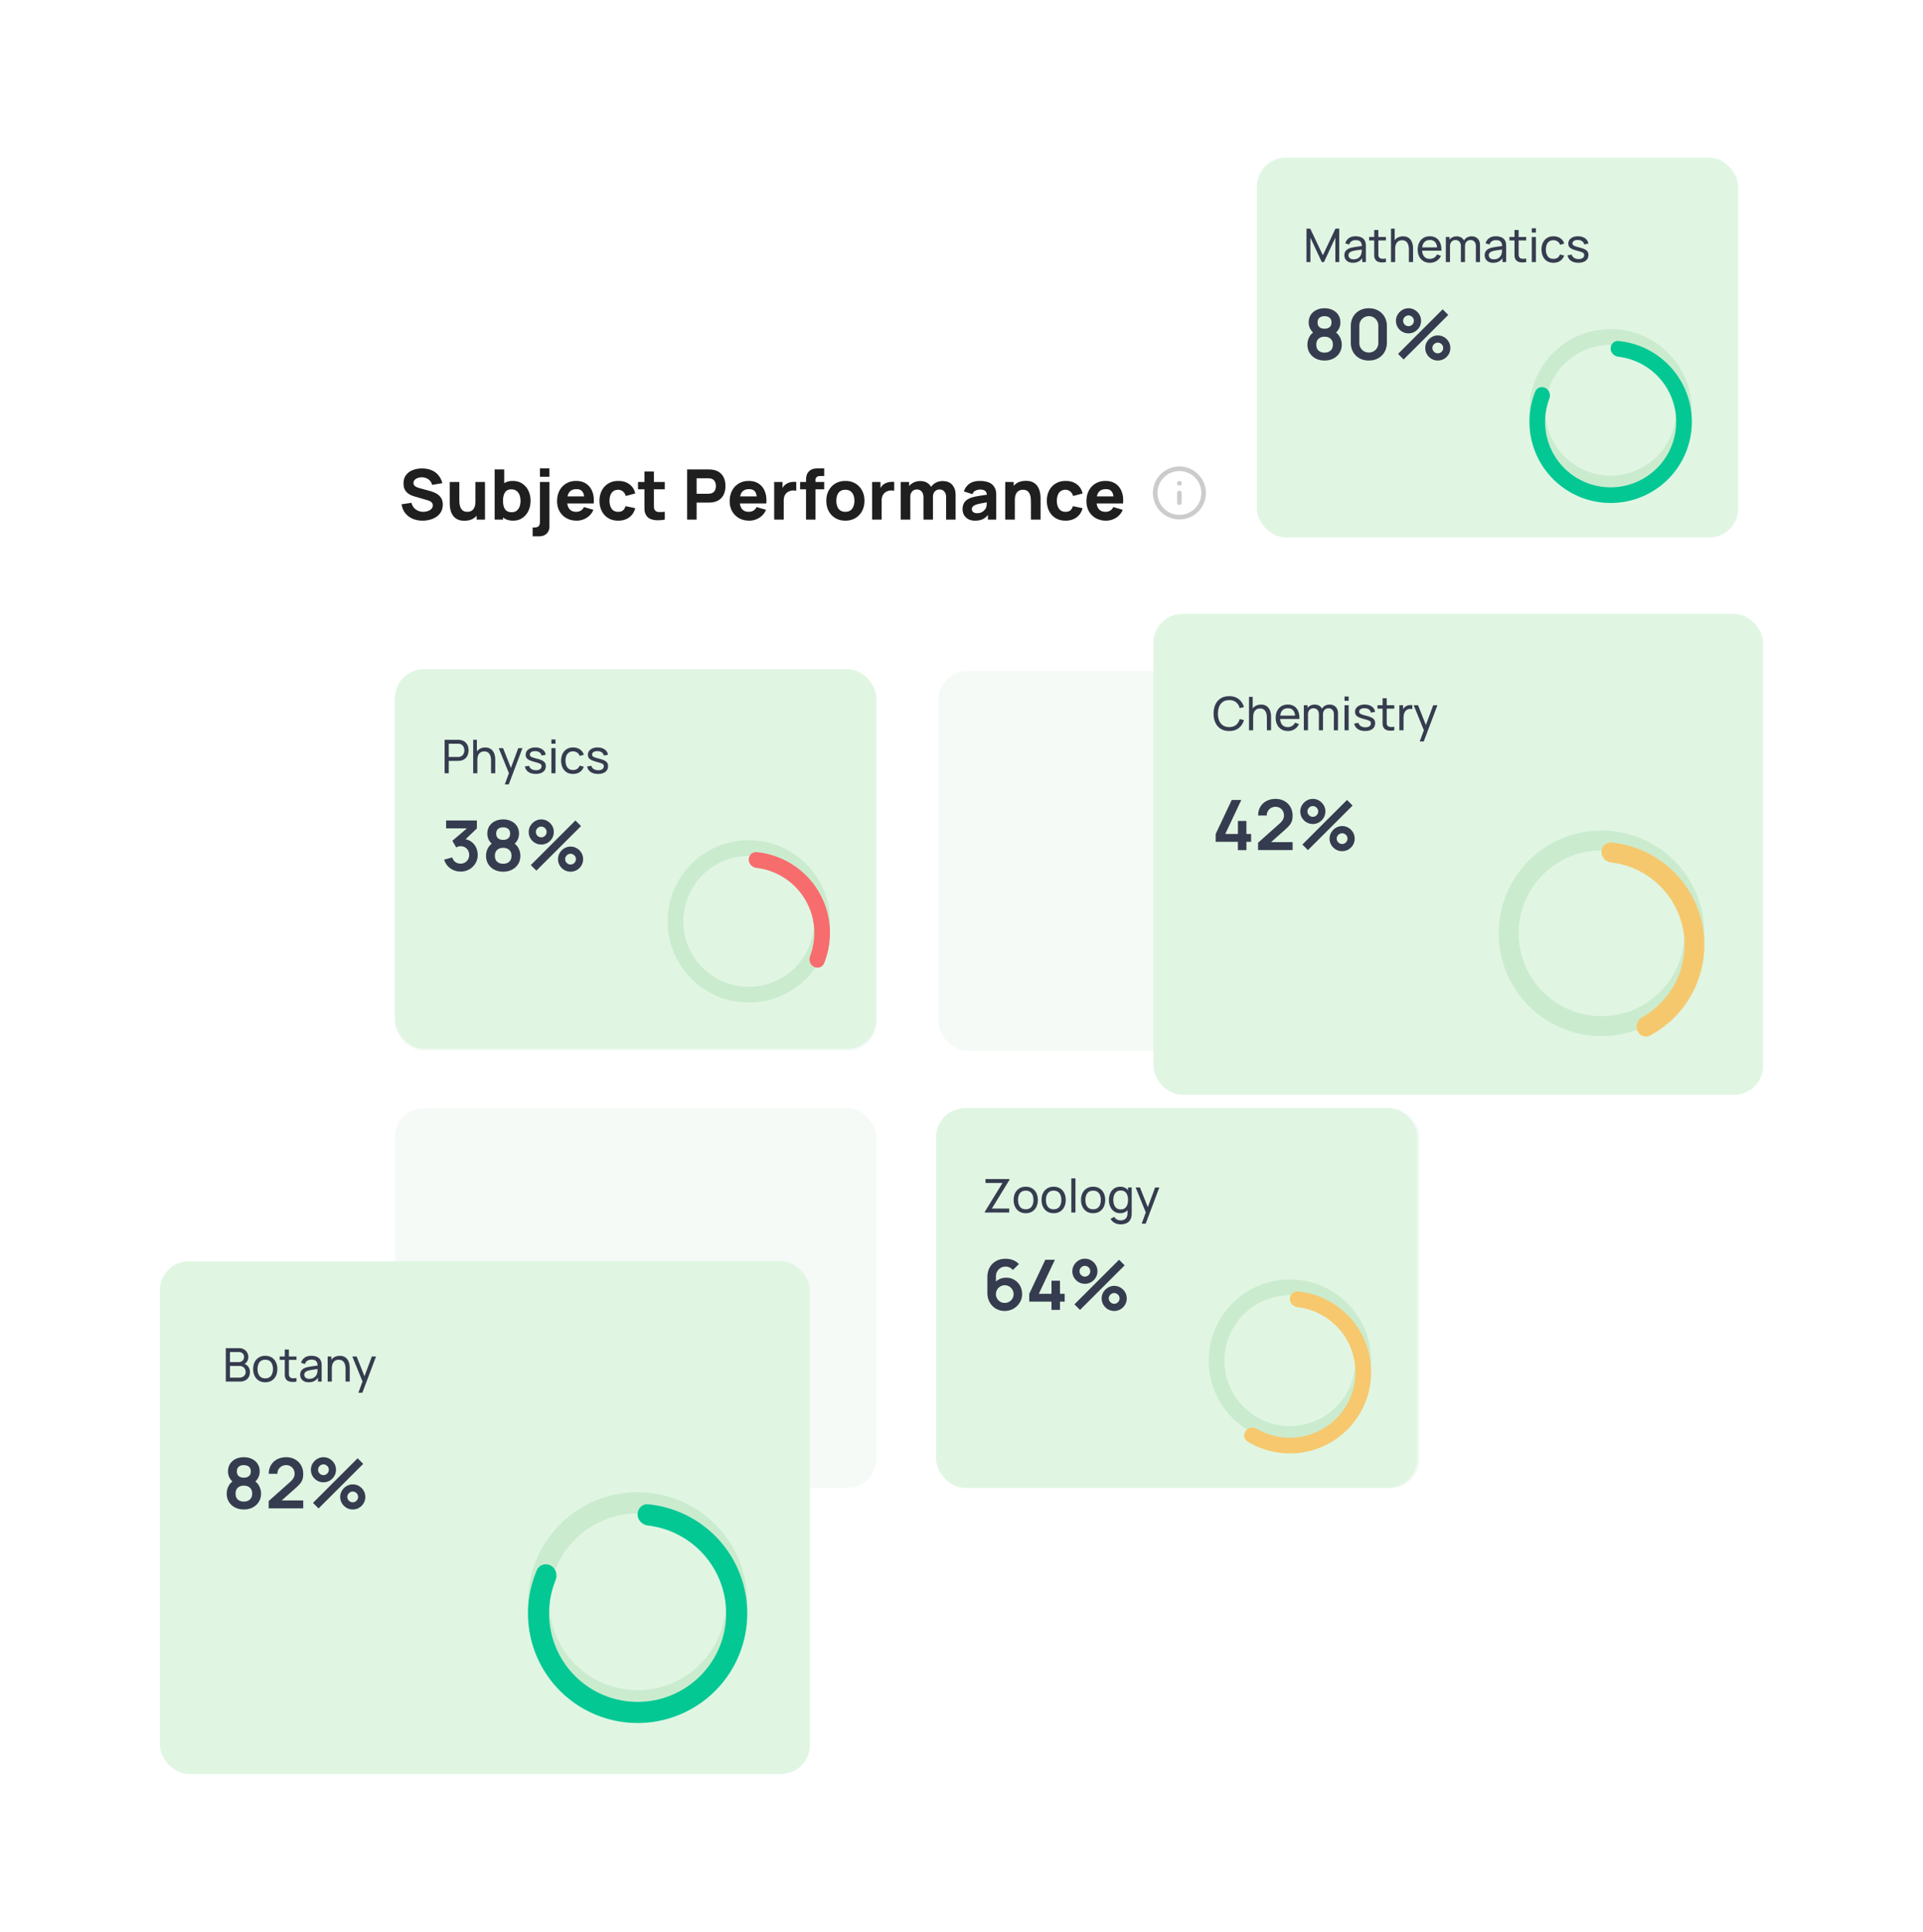 <svg width="433" height="435" viewBox="0 0 433 435" fill="none" xmlns="http://www.w3.org/2000/svg">
    <g filter="url(#iavv2gpdka)">
        <rect x="68.958" y="80" width="271.653" height="276.172" rx="14" fill="#fff"/>
    </g>
    <rect x="211.314" y="151.099" width="108.4" height="85.528" rx="6.538" fill="#F5FAF6"/>
    <rect x="211.314" y="249.54" width="108.4" height="85.528" rx="6.538" fill="#F5FAF6"/>
    <rect x="88.933" y="151.099" width="108.4" height="85.528" rx="6.538" fill="#F5FAF6"/>
    <rect x="88.933" y="249.54" width="108.4" height="85.528" rx="6.538" fill="#F5FAF6"/>
    <path d="M95.162 117.248c-.837 0-1.593-.147-2.268-.44a4.304 4.304 0 0 1-1.655-1.271c-.43-.554-.701-1.213-.816-1.977l2.228-.33c.157.649.481 1.149.973 1.499a2.818 2.818 0 0 0 1.679.526 3.2 3.2 0 0 0 1.02-.165c.33-.11.599-.272.808-.486.215-.215.322-.479.322-.793a.983.983 0 0 0-.055-.329.83.83 0 0 0-.165-.306 1.198 1.198 0 0 0-.337-.267 2.535 2.535 0 0 0-.542-.228l-2.934-.863a8.755 8.755 0 0 1-.77-.267 3.374 3.374 0 0 1-.839-.494 2.577 2.577 0 0 1-.682-.847c-.178-.356-.267-.803-.267-1.342 0-.758.19-1.389.573-1.891.382-.502.892-.876 1.53-1.122.638-.246 1.344-.366 2.118-.361.78.011 1.475.144 2.087.4a4.003 4.003 0 0 1 1.538 1.122c.413.487.712 1.083.895 1.789l-2.307.393a2.036 2.036 0 0 0-.463-.926 2.219 2.219 0 0 0-.808-.573 2.69 2.69 0 0 0-.973-.212 2.62 2.62 0 0 0-.95.141c-.293.1-.533.246-.721.44a.968.968 0 0 0-.275.69c0 .246.076.447.228.604.151.152.342.275.572.369.23.094.466.173.706.235l1.962.534c.293.078.617.183.973.314.356.125.696.303 1.02.533.33.225.599.523.808.895.215.371.322.842.322 1.412 0 .607-.128 1.138-.385 1.593-.25.45-.59.824-1.02 1.122a4.745 4.745 0 0 1-1.46.659 6.361 6.361 0 0 1-1.67.22zm9.413.015c-.664 0-1.205-.112-1.624-.337a2.712 2.712 0 0 1-.98-.855 3.618 3.618 0 0 1-.495-1.075 5.57 5.57 0 0 1-.18-1.028 11.282 11.282 0 0 1-.032-.675v-4.755h2.166v4.002c0 .194.01.442.031.745.021.299.087.599.196.903.11.303.288.557.534.761.251.204.604.306 1.059.306.183 0 .379-.029.589-.087.209-.057.405-.167.588-.329.183-.167.332-.411.447-.73.121-.324.181-.748.181-1.271l1.224.581c0 .669-.136 1.297-.408 1.883a3.37 3.37 0 0 1-1.232 1.42c-.544.361-1.232.541-2.064.541zm2.747-.251v-2.809h-.267v-5.665h2.15v8.474h-1.883zm8.234.236c-.842 0-1.546-.196-2.111-.589a3.634 3.634 0 0 1-1.278-1.6c-.283-.675-.424-1.436-.424-2.284 0-.847.141-1.608.424-2.283.282-.675.698-1.208 1.247-1.6.549-.393 1.227-.589 2.032-.589.811 0 1.517.194 2.119.581a3.869 3.869 0 0 1 1.396 1.592c.335.67.502 1.436.502 2.299 0 .848-.164 1.609-.494 2.284a3.927 3.927 0 0 1-1.365 1.6c-.586.393-1.269.589-2.048.589zm-4.174-.236v-11.298h2.15v5.492h-.267v5.806h-1.883zm3.829-1.663c.46 0 .837-.115 1.13-.345.293-.23.51-.539.651-.926a3.83 3.83 0 0 0 .212-1.303c0-.47-.073-.899-.22-1.286a2 2 0 0 0-.683-.934c-.303-.235-.693-.353-1.169-.353-.444 0-.805.107-1.082.322-.272.214-.471.515-.597.902a4.395 4.395 0 0 0-.188 1.349c0 .513.063.963.188 1.35.126.387.33.688.612.902.288.215.67.322 1.146.322zm4.724 5.429v-1.992h.376c.487 0 .819-.11.997-.33.183-.22.274-.534.274-.942v-8.976h2.134v10.012c0 .675-.211 1.214-.635 1.616-.419.408-.986.612-1.703.612h-1.443zm1.647-13.416v-1.884h2.134v1.884h-2.134zm8.267 9.886c-.869 0-1.635-.186-2.299-.557a4.126 4.126 0 0 1-1.554-1.546c-.371-.659-.557-1.412-.557-2.26 0-.926.183-1.731.549-2.416a3.965 3.965 0 0 1 1.515-1.593c.643-.382 1.383-.573 2.22-.573.889 0 1.645.209 2.268.628.622.418 1.082 1.007 1.381 1.765.298.759.402 1.65.313 2.676h-2.11v-.785c0-.863-.139-1.483-.416-1.859-.272-.382-.719-.573-1.342-.573-.727 0-1.263.222-1.608.667-.34.439-.51 1.09-.51 1.953 0 .79.17 1.402.51 1.836.345.429.85.644 1.514.644.419 0 .777-.092 1.075-.275.298-.183.526-.447.683-.792l2.134.612a3.749 3.749 0 0 1-1.514 1.804 4.164 4.164 0 0 1-2.252.644zm-2.809-3.876v-1.585h5.618v1.585h-5.618zm12.152 3.876c-.879 0-1.632-.196-2.26-.589a3.886 3.886 0 0 1-1.444-1.6c-.334-.675-.502-1.436-.502-2.284 0-.857.173-1.624.518-2.299a3.982 3.982 0 0 1 1.475-1.592c.633-.387 1.381-.581 2.244-.581.999 0 1.836.254 2.511.761.68.502 1.114 1.19 1.302 2.064l-2.134.565c-.125-.44-.345-.782-.659-1.028a1.64 1.64 0 0 0-1.051-.369c-.45 0-.819.11-1.106.33-.288.214-.5.51-.636.886a3.661 3.661 0 0 0-.204 1.263c0 .738.162 1.337.486 1.797.33.455.816.683 1.46.683.481 0 .847-.11 1.098-.33.251-.219.44-.533.565-.941l2.181.455c-.24.899-.695 1.593-1.365 2.079-.669.486-1.496.73-2.479.73zm10.498-.236a8.159 8.159 0 0 1-1.726.142 4.138 4.138 0 0 1-1.506-.291 2.033 2.033 0 0 1-1.005-.902 2.593 2.593 0 0 1-.329-1.177 50.676 50.676 0 0 1-.016-1.365v-7.234h2.134v7.108c0 .33.003.628.008.895.01.261.065.47.165.627.188.299.489.461.902.487a7.01 7.01 0 0 0 1.373-.063v1.773zm-6.026-6.826v-1.648h6.026v1.648h-6.026zm11.056 6.826v-11.298h4.77c.11 0 .257.005.44.016.188.005.356.02.502.047.675.104 1.227.327 1.656.667a3 3 0 0 1 .957 1.286c.204.513.306 1.086.306 1.719s-.105 1.208-.314 1.726a3.015 3.015 0 0 1-.957 1.279c-.429.34-.978.562-1.648.667a6.089 6.089 0 0 1-.502.047c-.188.01-.335.015-.44.015h-2.636v3.829h-2.134zm2.134-5.822h2.542c.11 0 .23-.005.361-.015.131-.011.251-.032.361-.063.288-.078.51-.209.667-.392.157-.189.264-.395.322-.62.063-.23.094-.447.094-.651 0-.204-.031-.419-.094-.644a1.506 1.506 0 0 0-.322-.62c-.157-.188-.379-.321-.667-.4a1.922 1.922 0 0 0-.361-.063 4.764 4.764 0 0 0-.361-.015h-2.542v3.483zm11.858 6.058c-.869 0-1.635-.186-2.299-.557a4.126 4.126 0 0 1-1.554-1.546c-.371-.659-.557-1.412-.557-2.26 0-.926.183-1.731.549-2.416a3.965 3.965 0 0 1 1.515-1.593c.643-.382 1.383-.573 2.22-.573.889 0 1.645.209 2.268.628.622.418 1.082 1.007 1.381 1.765.298.759.402 1.65.313 2.676h-2.11v-.785c0-.863-.139-1.483-.416-1.859-.272-.382-.719-.573-1.342-.573-.727 0-1.263.222-1.608.667-.34.439-.51 1.09-.51 1.953 0 .79.17 1.402.51 1.836.345.429.85.644 1.514.644.419 0 .777-.092 1.075-.275.298-.183.526-.447.683-.792l2.134.612a3.749 3.749 0 0 1-1.514 1.804 4.164 4.164 0 0 1-2.252.644zm-2.809-3.876v-1.585h5.618v1.585h-5.618zm8.417 3.64v-8.474h1.883v2.072l-.204-.267c.11-.293.256-.56.44-.8.183-.241.408-.44.674-.597.204-.125.427-.222.667-.29.241-.073.489-.118.746-.133.256-.021.512-.016.769.015v1.993a2.177 2.177 0 0 0-.824-.07 2.27 2.27 0 0 0-.84.212 1.885 1.885 0 0 0-.635.463 1.876 1.876 0 0 0-.393.674 2.651 2.651 0 0 0-.133.871v4.331h-2.15zm7.173 0v-8.442c0-.215.005-.458.016-.73.01-.272.052-.546.125-.824.079-.277.22-.528.424-.753.262-.293.544-.492.847-.596a2.81 2.81 0 0 1 .895-.173c.288-.01.533-.016.737-.016h1.052v1.727h-.973c-.335 0-.583.086-.745.259a.832.832 0 0 0-.244.604v8.944h-2.134zm-1.334-6.826v-1.648h5.43v1.648h-5.43zm10.188 7.062c-.853 0-1.601-.191-2.244-.573a4.019 4.019 0 0 1-1.507-1.577c-.355-.675-.533-1.449-.533-2.323 0-.884.183-1.66.549-2.33.366-.675.871-1.2 1.514-1.577.644-.377 1.384-.565 2.221-.565.853 0 1.601.191 2.244.573.649.382 1.153.91 1.514 1.585.361.669.542 1.441.542 2.314 0 .879-.183 1.656-.55 2.331a3.995 3.995 0 0 1-1.514 1.577c-.643.376-1.389.565-2.236.565zm0-1.993c.685 0 1.195-.23 1.53-.691.34-.465.51-1.062.51-1.789 0-.753-.173-1.354-.518-1.804-.34-.45-.847-.675-1.522-.675-.466 0-.847.105-1.146.314-.298.209-.52.499-.667.871-.141.371-.211.803-.211 1.294 0 .759.17 1.363.51 1.813.345.444.85.667 1.514.667zm6.025 1.757v-8.474h1.883v2.072l-.204-.267c.11-.293.256-.56.44-.8.183-.241.408-.44.674-.597.204-.125.427-.222.667-.29.241-.073.489-.118.746-.133.256-.021.512-.016.769.015v1.993a2.177 2.177 0 0 0-.824-.07 2.27 2.27 0 0 0-.84.212 1.885 1.885 0 0 0-.635.463 1.876 1.876 0 0 0-.393.674 2.651 2.651 0 0 0-.133.871v4.331h-2.15zm16.667 0v-5.006c0-.559-.133-.993-.4-1.302-.262-.314-.625-.471-1.091-.471-.298 0-.557.071-.777.212-.219.136-.392.33-.517.581a1.914 1.914 0 0 0-.181.855l-.894-.596c0-.581.136-1.094.408-1.538.277-.445.646-.79 1.106-1.036a3.207 3.207 0 0 1 1.546-.377c.967 0 1.697.288 2.189.864.497.57.745 1.318.745 2.244v5.57h-2.134zm-10.216 0v-8.474h1.883v2.809h.267v5.665h-2.15zm5.116 0v-5.006c0-.559-.133-.993-.4-1.302-.262-.314-.625-.471-1.091-.471-.444 0-.803.155-1.075.463-.266.304-.4.698-.4 1.185l-.894-.628c0-.554.138-1.051.416-1.491a3.003 3.003 0 0 1 1.114-1.043c.47-.256.996-.385 1.577-.385.664 0 1.208.142 1.632.424.429.283.745.659.949 1.13.204.471.306.989.306 1.554v5.57h-2.134zm11.628.236c-.607 0-1.122-.115-1.545-.346a2.452 2.452 0 0 1-.958-.933 2.662 2.662 0 0 1-.321-1.295c0-.392.06-.75.18-1.075.12-.324.314-.609.581-.855.272-.251.635-.46 1.09-.628a7.929 7.929 0 0 1 1.122-.306c.434-.089.926-.172 1.475-.251l1.813-.274-.769.423c0-.502-.12-.871-.361-1.106-.241-.235-.643-.353-1.208-.353-.314 0-.641.076-.981.227-.34.152-.578.422-.714.809l-1.93-.612a3.275 3.275 0 0 1 1.208-1.711c.591-.439 1.397-.659 2.417-.659.748 0 1.412.115 1.993.345.58.23 1.02.628 1.318 1.193.167.314.267.628.298.941.031.314.047.665.047 1.052v5.178h-1.867v-1.742l.266.361c-.413.571-.86.984-1.341 1.24-.476.251-1.08.377-1.813.377zm.455-1.679c.393 0 .722-.068.989-.204.272-.142.486-.301.643-.479.162-.178.272-.327.33-.447.11-.23.172-.497.188-.801.021-.308.032-.564.032-.768l.627.156a84.15 84.15 0 0 0-1.538.267c-.392.068-.708.131-.949.189-.241.057-.452.12-.636.188a2.224 2.224 0 0 0-.51.274 1.007 1.007 0 0 0-.282.314.844.844 0 0 0-.086.385c0 .193.047.361.141.502a.942.942 0 0 0 .416.314c.178.073.389.11.635.11zm12.115 1.443v-4.001c0-.194-.011-.44-.031-.738a3.338 3.338 0 0 0-.197-.91 1.711 1.711 0 0 0-.541-.761c-.246-.204-.596-.306-1.051-.306-.183 0-.38.029-.589.086-.209.058-.405.17-.588.338-.183.162-.335.402-.455.722-.115.319-.173.742-.173 1.271l-1.224-.581c0-.67.136-1.297.408-1.883a3.386 3.386 0 0 1 1.224-1.42c.549-.361 1.24-.542 2.071-.542.665 0 1.206.113 1.625.338.418.225.742.51.972.855.236.345.403.706.503 1.083.099.371.159.711.18 1.02.021.308.031.533.031.675v4.754h-2.165zm-5.791 0v-8.474h1.899v2.809h.267v5.665h-2.166zm13.574.236c-.879 0-1.632-.196-2.26-.589a3.883 3.883 0 0 1-1.443-1.6c-.335-.675-.503-1.436-.503-2.284 0-.857.173-1.624.518-2.299a3.982 3.982 0 0 1 1.475-1.592c.633-.387 1.381-.581 2.244-.581.999 0 1.836.254 2.511.761.68.502 1.114 1.19 1.303 2.064l-2.135.565c-.125-.44-.345-.782-.659-1.028a1.64 1.64 0 0 0-1.051-.369c-.45 0-.819.11-1.106.33-.288.214-.5.51-.636.886a3.661 3.661 0 0 0-.204 1.263c0 .738.162 1.337.487 1.797.329.455.816.683 1.459.683.481 0 .847-.11 1.098-.33.251-.219.44-.533.565-.941l2.182.455c-.241.899-.696 1.593-1.366 2.079-.669.486-1.496.73-2.479.73zm9.123 0c-.869 0-1.635-.186-2.299-.557a4.126 4.126 0 0 1-1.554-1.546c-.371-.659-.557-1.412-.557-2.26 0-.926.183-1.731.549-2.416a3.965 3.965 0 0 1 1.515-1.593c.643-.382 1.383-.573 2.22-.573.889 0 1.645.209 2.268.628.622.418 1.083 1.007 1.381 1.765.298.759.402 1.65.314 2.676h-2.111v-.785c0-.863-.139-1.483-.416-1.859-.272-.382-.719-.573-1.342-.573-.727 0-1.263.222-1.608.667-.34.439-.51 1.09-.51 1.953 0 .79.17 1.402.51 1.836.345.429.85.644 1.514.644.419 0 .777-.092 1.075-.275.298-.183.526-.447.683-.792l2.134.612a3.749 3.749 0 0 1-1.514 1.804 4.164 4.164 0 0 1-2.252.644zm-2.809-3.876v-1.585h5.618v1.585h-5.618z" fill="#1F1F1F"/>
    <g opacity=".2" clip-path="url(#zf1b83beob)" stroke="#000" stroke-width="1.035" stroke-linecap="round" stroke-linejoin="round">
        <path d="M265.564 116.461a5.449 5.449 0 1 0 0-10.898 5.449 5.449 0 0 0 0 10.898zM265.564 113.192v-2.18M265.564 108.833h.006"/>
    </g>
    <rect x="210.776" y="249.54" width="108.4" height="85.528" rx="6.538" fill="#E0F6E3"/>
    <path d="M221.748 273.053v-.167l3.98-6.481h-3.823v-.884h5.393v.178l-3.96 6.47h3.907v.884h-5.497zm9.215.157c-.562 0-1.046-.127-1.454-.382a2.533 2.533 0 0 1-.937-1.057c-.219-.449-.329-.966-.329-1.548 0-.593.111-1.112.335-1.559.223-.446.538-.793.946-1.041.408-.251.888-.376 1.439-.376.565 0 1.051.127 1.459.382.408.251.72.601.937 1.051.219.446.329.961.329 1.543 0 .589-.11 1.109-.329 1.559-.22.446-.534.797-.942 1.051-.408.251-.893.377-1.454.377zm0-.884c.586 0 1.022-.195 1.308-.586.285-.391.428-.896.428-1.517 0-.638-.144-1.145-.434-1.522-.289-.38-.723-.57-1.302-.57-.394 0-.719.089-.973.267a1.584 1.584 0 0 0-.57.737 2.907 2.907 0 0 0-.189 1.088c0 .635.147 1.144.44 1.528.293.383.723.575 1.292.575zm6.283.884c-.562 0-1.046-.127-1.454-.382a2.533 2.533 0 0 1-.937-1.057c-.219-.449-.329-.966-.329-1.548 0-.593.111-1.112.335-1.559.223-.446.538-.793.946-1.041.408-.251.888-.376 1.439-.376.565 0 1.051.127 1.459.382.408.251.72.601.937 1.051.219.446.329.961.329 1.543 0 .589-.11 1.109-.329 1.559-.22.446-.534.797-.942 1.051-.408.251-.893.377-1.454.377zm0-.884c.586 0 1.022-.195 1.308-.586.286-.391.428-.896.428-1.517 0-.638-.144-1.145-.434-1.522-.289-.38-.723-.57-1.302-.57-.394 0-.718.089-.973.267a1.584 1.584 0 0 0-.57.737 2.907 2.907 0 0 0-.189 1.088c0 .635.147 1.144.44 1.528.293.383.723.575 1.292.575zm3.981.727v-7.689h.931v7.689h-.931zm4.907.157c-.561 0-1.046-.127-1.454-.382a2.524 2.524 0 0 1-.936-1.057c-.22-.449-.33-.966-.33-1.548 0-.593.112-1.112.335-1.559.223-.446.539-.793.947-1.041.408-.251.887-.376 1.438-.376.565 0 1.051.127 1.459.382.408.251.721.601.937 1.051.219.446.329.961.329 1.543 0 .589-.11 1.109-.329 1.559-.22.446-.534.797-.942 1.051-.408.251-.892.377-1.454.377zm0-.884c.586 0 1.022-.195 1.308-.586.286-.391.429-.896.429-1.517 0-.638-.145-1.145-.434-1.522-.29-.38-.724-.57-1.303-.57-.394 0-.718.089-.973.267a1.597 1.597 0 0 0-.57.737 2.908 2.908 0 0 0-.188 1.088c0 .635.146 1.144.439 1.528.293.383.724.575 1.292.575zm6.163 3.395c-.297 0-.586-.046-.868-.136a2.505 2.505 0 0 1-.78-.414 2.273 2.273 0 0 1-.586-.69l.853-.45c.139.276.336.476.591.602.258.125.523.188.795.188.359 0 .657-.066.895-.199.237-.129.411-.322.523-.58.115-.258.17-.579.167-.963v-1.543h.11v-4.132h.826v5.686c0 .153-.005.301-.015.444a2.873 2.873 0 0 1-.053.424c-.073.401-.218.73-.434.989a1.917 1.917 0 0 1-.837.58 3.35 3.35 0 0 1-1.187.194zm-.068-2.511c-.527 0-.978-.131-1.355-.392a2.596 2.596 0 0 1-.873-1.073 3.66 3.66 0 0 1-.304-1.522c0-.565.101-1.072.304-1.522a2.52 2.52 0 0 1 .873-1.062c.377-.261.827-.392 1.35-.392.533 0 .981.129 1.344.387.363.258.636.612.821 1.062.188.45.283.959.283 1.527 0 .562-.095 1.069-.283 1.522-.185.45-.458.808-.821 1.073-.363.261-.809.392-1.339.392zm.115-.853c.38 0 .692-.09.936-.272a1.6 1.6 0 0 0 .539-.758c.119-.324.178-.692.178-1.104a3.14 3.14 0 0 0-.178-1.104 1.554 1.554 0 0 0-.534-.748c-.24-.181-.545-.272-.915-.272-.384 0-.701.095-.952.283a1.681 1.681 0 0 0-.554.764c-.119.32-.178.68-.178 1.077 0 .401.061.764.183 1.088.122.321.305.576.549.764.248.188.556.282.926.282zm4.724 3.207 1.094-2.971.015.878-2.469-6.067h.979l1.935 4.88h-.335l1.815-4.88h.947l-3.076 8.16h-.905z" fill="#363C4F"/>
    <path d="M308.728 306.408c0 10.096-8.186 18.281-18.285 18.281-10.098 0-18.284-8.185-18.284-18.281 0-10.096 8.186-18.281 18.284-18.281 10.099 0 18.285 8.185 18.285 18.281zm-33.014 0c0 8.133 6.594 14.727 14.729 14.727 8.136 0 14.73-6.594 14.73-14.727 0-8.134-6.594-14.727-14.73-14.727-8.135 0-14.729 6.593-14.729 14.727z" fill="#CBEBCF"/>
    <g filter="url(#xr4rwgkudc)">
        <path d="M290.443 289.89c0-.974.792-1.772 1.761-1.678a18.291 18.291 0 0 1 13.078 7.514 18.289 18.289 0 0 1 2.502 16.48 18.284 18.284 0 0 1-26.882 9.796c-.831-.508-.983-1.622-.397-2.399.586-.778 1.687-.923 2.529-.435a14.762 14.762 0 0 0 17.732-2.215 14.763 14.763 0 0 0 4.268-12.76 14.759 14.759 0 0 0-12.832-12.435c-.966-.116-1.759-.895-1.759-1.868z" fill="#F7C86D"/>
    </g>
    <path d="M226.23 295.222a3.878 3.878 0 0 1-1.992-.518 3.836 3.836 0 0 1-1.397-1.451c-.345-.618-.518-1.326-.518-2.127v-3.436c0-.858.17-1.604.51-2.237a3.648 3.648 0 0 1 1.444-1.467c.622-.345 1.344-.518 2.165-.518.57 0 1.112.097 1.624.291.513.188.968.491 1.366.91l-1.366 1.326a2.127 2.127 0 0 0-.729-.557 2.04 2.04 0 0 0-.895-.204c-.439 0-.824.104-1.153.314-.33.204-.586.473-.769.808a2.256 2.256 0 0 0-.267 1.075v1.875l-.345-.377a3.397 3.397 0 0 1 1.169-.878 3.303 3.303 0 0 1 1.428-.322c.711 0 1.339.162 1.883.486.544.319.973.759 1.287 1.318.314.555.471 1.188.471 1.899 0 .706-.181 1.347-.542 1.923a3.988 3.988 0 0 1-1.42 1.365 3.892 3.892 0 0 1-1.954.502zm0-1.813c.367 0 .701-.086 1.005-.258.303-.178.544-.416.722-.714.183-.304.274-.639.274-1.005a1.989 1.989 0 0 0-.988-1.726 1.872 1.872 0 0 0-.997-.275c-.366 0-.701.092-1.004.275a1.991 1.991 0 0 0-.989 1.726c0 .356.087.685.259.989a2.1 2.1 0 0 0 .714.722c.304.178.638.266 1.004.266zm10.531 1.578v-1.868h-5.005v-1.765l3.617-7.666h2.157l-3.617 7.666h2.848v-2.943h1.915v2.943h1.059v1.765h-1.059v1.868h-1.915zm6.425 0-1.256-1.256 10.051-10.043 1.256 1.263-10.051 10.036zm7.697.235a2.76 2.76 0 0 1-1.42-.377 2.964 2.964 0 0 1-1.02-1.02 2.725 2.725 0 0 1-.385-1.428c0-.512.131-.983.393-1.412a2.987 2.987 0 0 1 1.035-1.028 2.678 2.678 0 0 1 1.397-.384c.518 0 .991.128 1.42.384.429.251.769.591 1.02 1.02.256.424.385.897.385 1.42 0 .523-.129.999-.385 1.428a2.88 2.88 0 0 1-1.02 1.02 2.76 2.76 0 0 1-1.42.377zm0-1.616c.214 0 .413-.055.596-.165.189-.11.338-.256.447-.44a1.15 1.15 0 0 0 .165-.604c0-.219-.055-.421-.165-.604a1.23 1.23 0 0 0-.447-.439 1.137 1.137 0 0 0-.596-.165c-.22 0-.421.055-.604.165a1.33 1.33 0 0 0-.447.439c-.11.183-.165.385-.165.604 0 .22.055.421.165.604.115.184.264.33.447.44.183.11.384.165.604.165zm-6.599-4.504a2.76 2.76 0 0 1-1.42-.377 2.953 2.953 0 0 1-1.028-1.02 2.775 2.775 0 0 1-.376-1.428c0-.512.13-.983.392-1.412a2.998 2.998 0 0 1 1.036-1.028 2.675 2.675 0 0 1 1.396-.384c.518 0 .989.128 1.413.384a2.86 2.86 0 0 1 1.027 1.02c.257.424.385.897.385 1.42 0 .523-.128.999-.385 1.428a2.942 2.942 0 0 1-1.027 1.02 2.722 2.722 0 0 1-1.413.377zm0-1.616c.22 0 .421-.055.604-.165.184-.11.33-.256.44-.44a1.15 1.15 0 0 0 .165-.604c0-.219-.055-.421-.165-.604a1.258 1.258 0 0 0-.44-.439 1.15 1.15 0 0 0-.604-.165c-.219 0-.421.055-.604.165-.183.11-.329.256-.439.439-.11.183-.165.385-.165.604 0 .22.055.421.165.604.11.184.256.33.439.44.183.11.385.165.604.165z" fill="#363C4F"/>
    <g filter="url(#dd09kgpu8d)">
        <rect x="36" y="266.515" width="146.367" height="115.485" rx="6.538" fill="#E0F6E3"/>
        <path d="M50.84 293.621v-7.533h2.935c.45 0 .834.093 1.15.278.322.184.566.428.733.732.171.3.257.624.257.973 0 .408-.105.765-.314 1.072a1.59 1.59 0 0 1-.848.633l-.01-.256c.485.129.861.366 1.13.711.268.345.403.757.403 1.235 0 .439-.091.819-.273 1.14-.177.321-.435.57-.774.748-.334.178-.732.267-1.192.267H50.84zm.942-.89h2.077c.279 0 .528-.05.748-.151.22-.105.392-.251.518-.44.129-.188.193-.415.193-.68a1.36 1.36 0 0 0-.172-.685 1.235 1.235 0 0 0-.476-.481 1.34 1.34 0 0 0-.706-.183h-2.182v2.62zm0-3.499h1.983c.223 0 .423-.047.601-.141.182-.098.325-.234.43-.408a1.14 1.14 0 0 0 .161-.612c0-.325-.11-.59-.33-.795-.219-.206-.507-.309-.862-.309h-1.983v2.265zm7.942 4.546c-.561 0-1.046-.128-1.454-.382a2.533 2.533 0 0 1-.936-1.057c-.22-.45-.33-.966-.33-1.548 0-.593.112-1.113.335-1.559.223-.446.539-.793.947-1.041.408-.251.887-.377 1.438-.377.565 0 1.051.128 1.46.382.407.251.72.602.936 1.052.22.446.33.96.33 1.543 0 .589-.11 1.109-.33 1.559a2.53 2.53 0 0 1-.942 1.051c-.408.251-.892.377-1.454.377zm0-.884c.586 0 1.022-.196 1.308-.586.286-.391.429-.897.429-1.517 0-.638-.145-1.146-.434-1.522-.29-.38-.724-.571-1.303-.571-.394 0-.718.089-.973.267a1.6 1.6 0 0 0-.57.738 2.914 2.914 0 0 0-.188 1.088c0 .634.146 1.144.439 1.527.293.384.724.576 1.292.576zm7.031.727a4.197 4.197 0 0 1-.994.078 2.207 2.207 0 0 1-.868-.193 1.256 1.256 0 0 1-.58-.565 1.675 1.675 0 0 1-.184-.675c-.007-.23-.01-.49-.01-.78v-5.084h.93v5.043c0 .23.003.427.006.591a.935.935 0 0 0 .11.423.767.767 0 0 0 .596.393c.276.038.607.028.994-.032v.801zm-3.782-4.881v-.769h3.782v.769h-3.782zm6.535 5.038c-.422 0-.776-.077-1.062-.231a1.637 1.637 0 0 1-.643-.617 1.677 1.677 0 0 1-.215-.837c0-.296.056-.552.168-.769.115-.219.275-.401.48-.544.206-.146.452-.261.738-.345.269-.073.569-.136.9-.188.335-.056.673-.107 1.015-.152.342-.045.66-.089.957-.131l-.335.194c.01-.502-.09-.874-.303-1.114-.21-.241-.572-.361-1.088-.361-.342 0-.642.078-.9.235-.254.154-.434.405-.539.753l-.884-.266c.136-.496.4-.884.79-1.167.39-.282.905-.424 1.543-.424.513 0 .952.093 1.319.278.37.181.634.457.794.826.08.175.131.365.152.57.021.203.032.415.032.638v3.495H71.6v-1.355l.194.125c-.213.457-.511.802-.895 1.036-.38.234-.844.351-1.391.351zm.141-.78c.335 0 .624-.059.868-.178.248-.122.447-.28.597-.476.15-.198.247-.415.293-.648.052-.175.08-.368.083-.581.007-.216.01-.382.01-.497l.325.141-.894.121c-.293.038-.57.08-.832.125a6.285 6.285 0 0 0-.706.152 2.358 2.358 0 0 0-.434.188.99.99 0 0 0-.325.298.778.778 0 0 0-.12.445c0 .153.038.3.115.439.08.14.202.253.366.34.168.088.386.131.654.131zm8.16.623v-2.83c0-.269-.024-.527-.073-.774a1.948 1.948 0 0 0-.246-.665 1.274 1.274 0 0 0-.47-.47c-.196-.116-.444-.173-.743-.173-.234 0-.447.04-.639.12-.188.077-.35.196-.486.356-.136.16-.243.363-.32.607-.072.24-.11.525-.11.852l-.611-.188c0-.547.098-1.017.293-1.407.199-.394.476-.696.832-.905.359-.213.78-.319 1.265-.319.367 0 .679.057.937.173.258.115.472.268.643.46.171.188.305.401.403.638.098.234.166.473.204.717.042.24.063.469.063.685v3.123h-.942zm-4.028 0v-5.65h.837v1.512h.105v4.138h-.942zm6.91 2.51 1.093-2.971.016.879-2.47-6.068h.979l1.935 4.881h-.334l1.815-4.881h.946l-3.075 8.16h-.905zM54.902 322.421c-.748 0-1.412-.152-1.992-.455a3.433 3.433 0 0 1-1.366-1.263c-.33-.539-.494-1.156-.494-1.852 0-.623.144-1.201.431-1.734.288-.534.71-.96 1.264-1.279l-.04.604a3.7 3.7 0 0 1-1.012-1.138 3.009 3.009 0 0 1-.353-1.459c0-.649.152-1.211.455-1.687a3.09 3.09 0 0 1 1.264-1.106c.533-.267 1.148-.4 1.843-.4.696 0 1.31.133 1.844.4.539.261.96.63 1.264 1.106.308.476.462 1.038.462 1.687 0 .539-.115 1.023-.345 1.452-.225.429-.567.816-1.028 1.161l-.007-.612c.544.308.96.732 1.247 1.271.293.533.44 1.111.44 1.734 0 .696-.168 1.313-.503 1.852a3.42 3.42 0 0 1-1.373 1.263c-.58.303-1.247.455-2 .455zm0-1.781c.555 0 1.005-.152 1.35-.455.35-.304.526-.748.526-1.334 0-.586-.173-1.031-.518-1.334-.345-.309-.798-.463-1.358-.463-.554 0-1.001.154-1.341.463-.34.303-.51.748-.51 1.334 0 .586.17 1.03.51 1.334.34.303.787.455 1.341.455zm0-5.383c.466 0 .843-.115 1.13-.345.293-.235.44-.591.44-1.067s-.147-.829-.44-1.059c-.287-.236-.664-.353-1.13-.353-.46 0-.837.117-1.13.353-.287.23-.431.583-.431 1.059s.144.832.432 1.067c.292.23.67.345 1.13.345zm5.6 6.913v-1.648l4.833-4.307c.376-.335.638-.652.784-.95.147-.298.22-.586.22-.863a2.04 2.04 0 0 0-.243-1.004 1.84 1.84 0 0 0-1.656-.965c-.392 0-.74.091-1.043.274-.298.178-.531.416-.699.714-.167.299-.245.62-.235.965h-1.946c0-.753.168-1.409.502-1.969.34-.56.806-.994 1.397-1.302.596-.309 1.284-.463 2.064-.463.721 0 1.37.162 1.945.486a3.502 3.502 0 0 1 1.358 1.334c.33.565.494 1.216.494 1.954 0 .538-.073.991-.22 1.357a3.176 3.176 0 0 1-.659 1.012c-.287.309-.646.651-1.075 1.028l-3.428 3.037-.173-.471h5.555v1.781h-7.776zm11.23.016-1.255-1.256 10.051-10.043 1.255 1.263-10.05 10.036zm7.698.235c-.518 0-.992-.126-1.42-.377a2.97 2.97 0 0 1-1.02-1.02 2.731 2.731 0 0 1-.385-1.428c0-.512.13-.983.392-1.412a2.994 2.994 0 0 1 1.036-1.028 2.676 2.676 0 0 1 1.397-.384c.517 0 .99.128 1.42.384.429.251.769.591 1.02 1.02.256.424.384.897.384 1.42 0 .523-.128.999-.384 1.428a2.882 2.882 0 0 1-1.02 1.02 2.761 2.761 0 0 1-1.42.377zm0-1.616c.214 0 .413-.055.596-.165.188-.11.337-.256.447-.44a1.15 1.15 0 0 0 .165-.604c0-.219-.055-.421-.165-.604a1.242 1.242 0 0 0-.447-.439 1.137 1.137 0 0 0-.596-.165c-.22 0-.422.055-.605.165-.183.11-.332.256-.447.439-.11.183-.165.385-.165.604 0 .22.055.421.165.604.115.184.264.33.447.44.183.11.385.165.605.165zm-6.599-4.504c-.518 0-.991-.126-1.42-.377a2.947 2.947 0 0 1-1.028-1.02 2.775 2.775 0 0 1-.377-1.428c0-.512.131-.983.393-1.412a2.993 2.993 0 0 1 1.035-1.028 2.676 2.676 0 0 1 1.397-.384c.518 0 .989.128 1.412.384.43.251.772.591 1.028 1.02.256.424.385.897.385 1.42 0 .523-.129.999-.385 1.428a2.947 2.947 0 0 1-1.028 1.02 2.72 2.72 0 0 1-1.412.377zm0-1.616c.22 0 .421-.055.604-.165.183-.11.33-.256.44-.44a1.15 1.15 0 0 0 .164-.604c0-.219-.055-.421-.165-.604a1.262 1.262 0 0 0-.439-.439 1.15 1.15 0 0 0-.604-.165c-.22 0-.421.055-.604.165-.183.11-.33.256-.44.439-.11.183-.164.385-.164.604 0 .22.055.421.164.604.11.184.257.33.44.44.183.11.384.165.604.165z" fill="#363C4F"/>
        <path d="M168.259 343.212c0 13.632-11.054 24.684-24.689 24.684s-24.688-11.052-24.688-24.684c0-13.633 11.053-24.684 24.688-24.684 13.635 0 24.689 11.051 24.689 24.684zm-44.578 0c0 10.982 8.905 19.885 19.889 19.885 10.985 0 19.889-8.903 19.889-19.885 0-10.983-8.904-19.886-19.889-19.886-10.984 0-19.889 8.903-19.889 19.886z" fill="#CBEBCF"/>
        <g filter="url(#r5zkn0al9e)">
            <path d="M143.57 320.908c0-1.314 1.068-2.392 2.377-2.265a24.688 24.688 0 0 1 21.437 18.059 24.678 24.678 0 0 1-11.252 27.76 24.699 24.699 0 0 1-29.75-3.531 24.688 24.688 0 0 1-5.486-27.486c.521-1.207 1.98-1.623 3.132-.989 1.152.634 1.557 2.078 1.064 3.297a19.921 19.921 0 0 0 4.605 21.76 19.922 19.922 0 0 0 24.012 2.85 19.92 19.92 0 0 0-7.764-36.932c-1.305-.157-2.375-1.208-2.375-2.523z" fill="#04C894"/>
        </g>
    </g>
    <g filter="url(#nbe1luw9yf)">
        <rect x="259.714" y="120.729" width="137.286" height="108.32" rx="6.538" fill="#E0F6E3"/>
        <path d="M276.775 147.116c-.75 0-1.386-.166-1.909-.497a3.199 3.199 0 0 1-1.198-1.381c-.272-.589-.408-1.271-.408-2.045s.136-1.456.408-2.045c.276-.59.675-1.05 1.198-1.381.523-.332 1.159-.497 1.909-.497.872 0 1.589.221 2.15.664.565.443.954 1.039 1.167 1.789l-.947.251c-.154-.561-.427-1.004-.821-1.329-.395-.324-.911-.486-1.549-.486-.561 0-1.029.127-1.402.382-.373.254-.653.61-.842 1.067-.188.453-.284.982-.287 1.585-.004.6.088 1.128.277 1.585.188.453.471.809.847 1.067.377.254.846.382 1.407.382.638 0 1.154-.162 1.549-.487.394-.328.667-.77.821-1.328l.947.251c-.213.746-.602 1.342-1.167 1.789-.561.442-1.278.664-2.15.664zm8.486-.157v-2.83c0-.268-.024-.526-.073-.774a1.919 1.919 0 0 0-.246-.664 1.267 1.267 0 0 0-.471-.471c-.195-.115-.443-.173-.742-.173-.234 0-.447.04-.639.121-.188.076-.35.195-.486.355a1.738 1.738 0 0 0-.319.607c-.073.241-.11.525-.11.853l-.612-.189c0-.547.098-1.016.293-1.407.199-.394.476-.695.832-.905.359-.212.781-.319 1.265-.319.367 0 .679.058.937.173.258.115.472.268.643.46.171.189.305.401.403.638.098.234.166.473.204.717.042.241.063.469.063.685v3.123h-.942zm-4.028 0v-7.532h.837v4.158h.105v3.374h-.942zm8.778.157c-.555 0-1.04-.122-1.455-.366a2.566 2.566 0 0 1-.962-1.031c-.23-.443-.345-.959-.345-1.548 0-.617.113-1.151.34-1.601.226-.453.542-.802.947-1.046.408-.247.885-.371 1.433-.371.568 0 1.051.131 1.449.392.401.262.701.635.899 1.12.203.484.29 1.061.262 1.731h-.942v-.335c-.01-.694-.151-1.212-.423-1.553-.272-.346-.677-.518-1.214-.518-.575 0-1.013.185-1.313.554-.3.37-.45.9-.45 1.59 0 .666.15 1.183.45 1.549.3.366.727.549 1.282.549.373 0 .697-.086.973-.256.275-.171.491-.417.648-.738l.895.309a2.54 2.54 0 0 1-.994 1.161 2.754 2.754 0 0 1-1.48.408zm-2.087-2.72v-.748h4.174v.748h-4.174zm12.419 2.563.005-3.614c0-.422-.113-.752-.34-.989-.223-.241-.514-.361-.873-.361-.209 0-.408.049-.596.146a1.107 1.107 0 0 0-.461.45c-.118.203-.178.462-.178.78l-.491-.199c-.007-.401.075-.752.246-1.051.174-.304.411-.539.711-.707a2.05 2.05 0 0 1 1.015-.251c.589 0 1.053.18 1.391.539.338.356.507.835.507 1.439l-.005 3.818h-.931zm-6.758 0v-5.649h.832v1.511h.104v4.138h-.936zm3.384 0 .006-3.578c0-.432-.112-.771-.335-1.015-.223-.247-.52-.371-.889-.371-.367 0-.663.126-.89.377-.226.251-.34.584-.34.999l-.491-.293c0-.366.087-.694.261-.984.175-.289.412-.516.712-.68a2.056 2.056 0 0 1 1.02-.251c.38 0 .711.08.993.241.283.16.501.39.654.69.154.297.23.651.23 1.062l-.005 3.803h-.926zm5.778-6.648v-.963h.931v.963h-.931zm0 6.648v-5.649h.931v5.649h-.931zm4.634.152c-.673 0-1.225-.147-1.658-.44a1.853 1.853 0 0 1-.79-1.239l.952-.152a1.2 1.2 0 0 0 .529.732c.275.178.617.267 1.025.267.387 0 .69-.08.91-.241a.765.765 0 0 0 .329-.653.633.633 0 0 0-.109-.388c-.074-.101-.225-.195-.455-.282a10.965 10.965 0 0 0-1.031-.314c-.499-.132-.891-.27-1.177-.413-.286-.143-.49-.309-.612-.497a1.233 1.233 0 0 1-.183-.685c0-.332.091-.621.272-.869.181-.251.434-.444.759-.58a2.952 2.952 0 0 1 1.14-.204c.429 0 .812.068 1.151.204.338.136.61.329.816.58a1.6 1.6 0 0 1 .371.869l-.952.172a1.026 1.026 0 0 0-.439-.716c-.244-.175-.56-.267-.947-.277-.366-.014-.664.05-.895.193-.226.143-.34.337-.34.581 0 .136.042.252.126.35.087.098.246.19.476.277.234.088.572.187 1.015.299.498.125.891.263 1.177.413.289.146.495.321.617.523.122.199.183.444.183.737 0 .544-.201.973-.602 1.287-.401.31-.953.466-1.658.466zm6.568-.152a4.198 4.198 0 0 1-.994.078 2.205 2.205 0 0 1-.868-.193 1.243 1.243 0 0 1-.581-.565 1.656 1.656 0 0 1-.183-.675 25.75 25.75 0 0 1-.011-.779v-5.084h.932v5.042c0 .23.001.427.005.591a.933.933 0 0 0 .11.424.765.765 0 0 0 .596.392c.275.038.607.028.994-.031v.8zm-3.782-4.88v-.769h3.782v.769h-3.782zm4.929 4.88v-5.649h.831v1.365l-.136-.178a2.13 2.13 0 0 1 .257-.481c.108-.147.228-.267.361-.361a1.59 1.59 0 0 1 .497-.272c.184-.063.373-.099.564-.11.192-.014.372-.002.539.037v.873a1.78 1.78 0 0 0-.643-.042 1.31 1.31 0 0 0-.649.257 1.396 1.396 0 0 0-.423.471 2.013 2.013 0 0 0-.204.601 3.624 3.624 0 0 0-.058.654v2.835h-.936zm4.585 2.511 1.093-2.971.016.878-2.469-6.067h.978l1.935 4.88h-.334l1.815-4.88h.946l-3.075 8.16h-.905zM278.737 173.938v-1.867h-5.006v-1.766l3.617-7.665h2.158l-3.617 7.665h2.848v-2.942h1.914v2.942h1.059v1.766h-1.059v1.867h-1.914zm4.541-.016v-1.647l4.833-4.308c.377-.335.638-.651.785-.949.146-.298.22-.586.22-.863 0-.377-.081-.712-.244-1.005a1.83 1.83 0 0 0-1.655-.965c-.392 0-.74.092-1.044.275a1.905 1.905 0 0 0-.698.714 1.82 1.82 0 0 0-.235.965h-1.946c0-.753.167-1.41.502-1.969.34-.56.805-.994 1.397-1.303.596-.309 1.284-.463 2.063-.463.722 0 1.371.162 1.946.487a3.498 3.498 0 0 1 1.357 1.333c.33.565.495 1.217.495 1.954 0 .539-.074.991-.22 1.358a3.196 3.196 0 0 1-.659 1.012 15.42 15.42 0 0 1-1.075 1.028l-3.429 3.036-.172-.471h5.555v1.781h-7.776zm11.231.016-1.255-1.255 10.051-10.043 1.255 1.263-10.051 10.035zm7.697.235a2.76 2.76 0 0 1-1.42-.376 2.981 2.981 0 0 1-1.02-1.02 2.734 2.734 0 0 1-.384-1.428c0-.513.13-.984.392-1.413a2.995 2.995 0 0 1 1.036-1.027 2.664 2.664 0 0 1 1.396-.385c.518 0 .991.128 1.42.385.429.251.769.591 1.02 1.02.257.423.385.897.385 1.42 0 .523-.128.999-.385 1.428a2.897 2.897 0 0 1-1.02 1.02 2.76 2.76 0 0 1-1.42.376zm0-1.616c.215 0 .413-.055.596-.165a1.24 1.24 0 0 0 .448-.439c.11-.183.164-.385.164-.604 0-.22-.054-.421-.164-.604a1.243 1.243 0 0 0-.448-.44 1.134 1.134 0 0 0-.596-.165c-.22 0-.421.055-.604.165-.183.11-.332.257-.447.44a1.15 1.15 0 0 0-.165.604c0 .219.055.421.165.604.115.183.264.329.447.439.183.11.384.165.604.165zm-6.598-4.504c-.518 0-.992-.125-1.421-.376a2.959 2.959 0 0 1-1.027-1.02 2.766 2.766 0 0 1-.377-1.428c0-.513.131-.984.392-1.413a3.004 3.004 0 0 1 1.036-1.027 2.667 2.667 0 0 1 1.397-.385c.517 0 .988.128 1.412.385a2.87 2.87 0 0 1 1.028 1.02c.256.423.384.897.384 1.42 0 .523-.128.999-.384 1.428a2.97 2.97 0 0 1-1.028 1.02 2.72 2.72 0 0 1-1.412.376zm0-1.616c.219 0 .421-.055.604-.165.183-.11.329-.256.439-.439.11-.183.165-.385.165-.604 0-.22-.055-.421-.165-.604a1.267 1.267 0 0 0-.439-.44 1.152 1.152 0 0 0-.604-.165c-.22 0-.422.055-.605.165-.183.11-.329.257-.439.44a1.15 1.15 0 0 0-.165.604c0 .219.055.421.165.604.11.183.256.329.439.439.183.11.385.165.605.165z" fill="#363C4F"/>
        <path d="M383.767 192.667c0 12.787-10.367 23.152-23.156 23.152-12.789 0-23.157-10.365-23.157-23.152s10.368-23.152 23.157-23.152 23.156 10.365 23.156 23.152zm-41.811 0c0 10.301 8.352 18.652 18.655 18.652s18.655-8.351 18.655-18.652-8.352-18.652-18.655-18.652-18.655 8.351-18.655 18.652z" fill="#CBEBCF"/>
        <g filter="url(#i89vo9mi0g)">
            <path d="M360.611 171.747c0-1.233 1.002-2.244 2.229-2.125a23.159 23.159 0 0 1 20.476 18.498 23.146 23.146 0 0 1-11.771 24.956c-1.087.582-2.4.035-2.875-1.103-.475-1.138.071-2.434 1.144-3.041a18.693 18.693 0 0 0 7.298-7.489 18.685 18.685 0 0 0-14.274-27.33c-1.224-.147-2.227-1.133-2.227-2.366z" fill="#F6C86D"/>
        </g>
    </g>
    <rect x="88.933" y="150.685" width="108.4" height="85.528" rx="6.538" fill="#E0F6E3"/>
    <path d="M100.114 174.131v-7.532h2.976c.074 0 .161.004.262.011.101.003.199.013.293.031.408.063.75.202 1.025.418.279.217.488.49.628.822.139.327.209.692.209 1.093 0 .397-.071.762-.214 1.093a2.05 2.05 0 0 1-.628.821 2.164 2.164 0 0 1-1.02.419 3.888 3.888 0 0 1-.555.042h-2.045v2.782h-.931zm.931-3.666h2.014c.066 0 .141-.004.225-.011.087-.007.169-.019.246-.036a1.21 1.21 0 0 0 .586-.304 1.34 1.34 0 0 0 .334-.523 1.832 1.832 0 0 0 0-1.229 1.329 1.329 0 0 0-.334-.528 1.153 1.153 0 0 0-.586-.304 1.073 1.073 0 0 0-.246-.036 2.758 2.758 0 0 0-.225-.011h-2.014v2.982zm9.528 3.666v-2.829c0-.269-.025-.527-.073-.775a1.968 1.968 0 0 0-.246-.664 1.267 1.267 0 0 0-.471-.471c-.195-.115-.443-.172-.743-.172-.233 0-.446.04-.638.12-.188.077-.35.195-.486.356-.136.16-.243.362-.319.606a2.92 2.92 0 0 0-.11.853l-.612-.188c0-.548.097-1.017.293-1.407.198-.394.476-.696.831-.905.36-.213.781-.319 1.266-.319.366 0 .678.057.937.172.258.115.472.269.643.461.171.188.305.401.403.638.097.233.165.472.204.716.042.241.062.469.062.686v3.122h-.941zm-4.028 0v-7.532h.837v4.159h.105v3.373h-.942zm7.114 2.511 1.093-2.971.016.879-2.469-6.068h.978l1.936 4.88h-.335l1.815-4.88h.947l-3.076 8.16h-.905zm6.979-2.359c-.673 0-1.226-.146-1.658-.439a1.854 1.854 0 0 1-.79-1.24l.952-.152c.076.307.253.551.528.733.276.177.617.266 1.025.266.387 0 .691-.08.91-.24a.768.768 0 0 0 .33-.654.628.628 0 0 0-.11-.387c-.073-.101-.225-.195-.455-.283-.227-.087-.57-.191-1.03-.313-.499-.133-.891-.271-1.177-.414-.286-.143-.49-.308-.612-.497a1.23 1.23 0 0 1-.183-.685c0-.331.09-.621.272-.868.181-.251.434-.445.758-.581a2.959 2.959 0 0 1 1.14-.204c.429 0 .813.068 1.151.204.338.136.61.33.816.581.209.247.333.537.371.868l-.952.173a1.023 1.023 0 0 0-.439-.717c-.244-.174-.56-.267-.947-.277-.366-.014-.664.05-.894.193-.227.143-.34.337-.34.581 0 .136.042.253.125.351.088.097.246.19.476.277.234.087.572.186 1.015.298.499.125.891.263 1.177.413.29.147.495.321.617.523.122.199.183.445.183.738 0 .544-.2.973-.601 1.287-.401.31-.954.465-1.658.465zm3.518-6.8v-.962h.931v.962h-.931zm0 6.648v-5.649h.931v5.649h-.931zm4.88.157c-.572 0-1.058-.127-1.459-.382a2.482 2.482 0 0 1-.91-1.061c-.21-.45-.318-.963-.325-1.538.007-.59.117-1.107.33-1.554.216-.45.525-.8.926-1.051.401-.251.884-.377 1.449-.377.596 0 1.109.147 1.538.44.432.293.721.694.868 1.203l-.921.277a1.515 1.515 0 0 0-.58-.764 1.587 1.587 0 0 0-.916-.272c-.387 0-.706.091-.957.272a1.58 1.58 0 0 0-.56.743 3.039 3.039 0 0 0-.188 1.083c.007.627.152 1.135.434 1.522.286.383.71.575 1.271.575.37 0 .677-.083.921-.251.244-.171.429-.417.554-.737l.942.246c-.195.526-.501.929-.916 1.208-.415.279-.915.418-1.501.418zm5.619-.005c-.673 0-1.226-.146-1.659-.439a1.853 1.853 0 0 1-.789-1.24l.952-.152a1.2 1.2 0 0 0 .528.733c.275.177.617.266 1.025.266.387 0 .691-.08.91-.24a.768.768 0 0 0 .33-.654.628.628 0 0 0-.11-.387c-.073-.101-.225-.195-.455-.283a10.93 10.93 0 0 0-1.031-.313c-.498-.133-.891-.271-1.177-.414-.285-.143-.489-.308-.612-.497a1.23 1.23 0 0 1-.183-.685c0-.331.091-.621.272-.868.182-.251.435-.445.759-.581a2.959 2.959 0 0 1 1.14-.204c.429 0 .813.068 1.151.204.338.136.61.33.816.581.209.247.333.537.371.868l-.952.173a1.023 1.023 0 0 0-.439-.717c-.244-.174-.56-.267-.947-.277-.366-.014-.664.05-.894.193-.227.143-.34.337-.34.581 0 .136.042.253.125.351.087.097.246.19.476.277.234.087.572.186 1.015.298.499.125.891.263 1.177.413.289.147.495.321.617.523.122.199.183.445.183.738 0 .544-.2.973-.601 1.287-.401.31-.954.465-1.658.465z" fill="#363C4F"/>
    <path d="M186.885 207.486c0 10.097-8.186 18.281-18.284 18.281-10.098 0-18.285-8.184-18.285-18.281 0-10.096 8.187-18.28 18.285-18.28s18.284 8.184 18.284 18.28zm-33.014 0c0 8.134 6.595 14.728 14.73 14.728 8.135 0 14.73-6.594 14.73-14.728 0-8.133-6.595-14.727-14.73-14.727-8.135 0-14.73 6.594-14.73 14.727z" fill="#CBEBCF"/>
    <g filter="url(#4x4kpt0o7h)">
        <path d="M168.601 190.968c0-.973.791-1.771 1.76-1.678a18.283 18.283 0 0 1 15.206 25.012c-.363.903-1.436 1.238-2.3.79-.865-.448-1.191-1.51-.849-2.422a14.748 14.748 0 0 0-1.206-12.848 14.76 14.76 0 0 0-10.853-6.986c-.966-.116-1.758-.894-1.758-1.868z" fill="#F76C6C"/>
    </g>
    <path d="M103.713 196.277c-.565 0-1.099-.11-1.601-.33a3.86 3.86 0 0 1-1.31-.933 3.613 3.613 0 0 1-.792-1.428l1.828-.495c.13.45.368.798.714 1.044.35.241.735.358 1.153.353.371 0 .704-.086.997-.259.292-.172.523-.405.69-.698.167-.298.251-.63.251-.997 0-.559-.18-1.027-.541-1.404-.361-.377-.827-.565-1.397-.565-.173 0-.343.024-.51.071a2.29 2.29 0 0 0-.471.196l-.863-1.491 3.798-3.248.165.455h-5.375v-1.781h6.928v1.789l-3.052 2.934-.016-.557c.685.047 1.269.238 1.75.573.486.335.858.766 1.114 1.294.262.529.392 1.107.392 1.734 0 .712-.175 1.35-.525 1.915a3.789 3.789 0 0 1-1.397 1.342 3.894 3.894 0 0 1-1.93.486zm9.581.024c-.748 0-1.412-.152-1.993-.456a3.412 3.412 0 0 1-1.365-1.263c-.33-.539-.495-1.156-.495-1.851 0-.623.144-1.201.432-1.734.288-.534.709-.96 1.263-1.279l-.039.604a3.705 3.705 0 0 1-1.012-1.138 3.005 3.005 0 0 1-.353-1.459c0-.649.151-1.211.455-1.687.308-.476.73-.845 1.263-1.107.534-.266 1.148-.4 1.844-.4.696 0 1.31.134 1.844.4.539.262.96.631 1.263 1.107.309.476.463 1.038.463 1.687 0 .538-.115 1.022-.345 1.451-.225.429-.568.816-1.028 1.161l-.008-.612c.544.309.96.733 1.248 1.272.292.533.439 1.111.439 1.734 0 .695-.167 1.312-.502 1.851-.33.539-.787.96-1.373 1.263-.581.304-1.248.456-2.001.456zm0-1.782c.554 0 1.004-.151 1.349-.455.351-.303.526-.748.526-1.333 0-.586-.172-1.031-.518-1.334-.345-.309-.797-.463-1.357-.463-.555 0-1.002.154-1.342.463-.34.303-.51.748-.51 1.334 0 .585.17 1.03.51 1.333.34.304.787.455 1.342.455zm0-5.382c.465 0 .842-.115 1.13-.345.293-.236.439-.591.439-1.067s-.146-.829-.439-1.06c-.288-.235-.665-.353-1.13-.353-.46 0-.837.118-1.13.353-.288.231-.431.584-.431 1.06 0 .476.143.831.431 1.067.293.23.67.345 1.13.345zm7.482 6.928-1.255-1.255 10.051-10.043 1.255 1.263-10.051 10.035zm7.697.236a2.76 2.76 0 0 1-1.42-.377 2.964 2.964 0 0 1-1.02-1.02 2.734 2.734 0 0 1-.384-1.428c0-.513.13-.983.392-1.412a2.99 2.99 0 0 1 1.036-1.028 2.664 2.664 0 0 1 1.396-.385c.518 0 .991.128 1.42.385.429.251.769.591 1.02 1.02.257.423.385.897.385 1.42 0 .523-.128.999-.385 1.428a2.88 2.88 0 0 1-1.02 1.02 2.76 2.76 0 0 1-1.42.377zm0-1.617c.215 0 .413-.055.596-.165.189-.109.338-.256.448-.439.11-.183.164-.384.164-.604 0-.22-.054-.421-.164-.604a1.243 1.243 0 0 0-.448-.44 1.143 1.143 0 0 0-.596-.164c-.22 0-.421.055-.604.164-.183.11-.332.257-.447.44a1.15 1.15 0 0 0-.165.604c0 .22.055.421.165.604.115.183.264.33.447.439.183.11.384.165.604.165zm-6.598-4.503c-.518 0-.992-.126-1.421-.377a2.942 2.942 0 0 1-1.027-1.02 2.766 2.766 0 0 1-.377-1.428c0-.513.131-.983.392-1.412a2.998 2.998 0 0 1 1.036-1.028 2.667 2.667 0 0 1 1.397-.385c.517 0 .988.128 1.412.385a2.87 2.87 0 0 1 1.028 1.02c.256.423.384.897.384 1.42 0 .523-.128.999-.384 1.428a2.953 2.953 0 0 1-1.028 1.02 2.721 2.721 0 0 1-1.412.377zm0-1.617c.219 0 .421-.055.604-.165.183-.109.329-.256.439-.439a1.15 1.15 0 0 0 .165-.604c0-.22-.055-.421-.165-.604a1.267 1.267 0 0 0-.439-.44 1.16 1.16 0 0 0-.604-.164c-.22 0-.422.055-.605.164-.183.11-.329.257-.439.44a1.15 1.15 0 0 0-.165.604c0 .22.055.421.165.604.11.183.256.33.439.439.183.11.385.165.605.165z" fill="#363C4F"/>
    <g filter="url(#y7hsderj6i)">
        <rect x="283" y="18" width="108.4" height="85.528" rx="6.538" fill="#E0F6E3"/>
        <path d="M294.181 41.513V33.98h.847l2.845 6 2.83-6h.858v7.528h-.884v-5.482l-2.558 5.487h-.497l-2.557-5.487v5.487h-.884zm10.453.157c-.422 0-.776-.077-1.062-.23a1.632 1.632 0 0 1-.643-.618 1.68 1.68 0 0 1-.215-.837c0-.296.056-.552.167-.769.116-.22.276-.4.482-.544a2.43 2.43 0 0 1 .737-.345c.269-.073.569-.136.9-.188.335-.056.673-.107 1.015-.152.341-.045.66-.089.957-.13l-.335.193c.011-.502-.091-.874-.303-1.114-.209-.24-.572-.361-1.088-.361-.342 0-.642.078-.9.235-.255.154-.434.405-.539.753l-.884-.266c.136-.495.4-.884.79-1.167.391-.282.905-.424 1.543-.424.513 0 .952.093 1.318.278.37.181.635.457.795.826.081.175.131.365.152.57.021.203.032.415.032.639v3.494h-.827v-1.355l.194.125c-.213.457-.511.803-.895 1.036-.38.234-.844.35-1.391.35zm.141-.78c.335 0 .624-.059.868-.178a1.568 1.568 0 0 0 .89-1.125c.052-.174.08-.367.083-.58.007-.216.011-.382.011-.497l.324.142-.894.12c-.293.038-.571.08-.832.125a6.165 6.165 0 0 0-.706.152 2.283 2.283 0 0 0-.434.188.986.986 0 0 0-.325.298.777.777 0 0 0-.12.445c0 .154.038.3.115.44.08.139.202.252.366.34.168.087.385.13.654.13zm7.292.623a4.188 4.188 0 0 1-.994.078 2.203 2.203 0 0 1-.868-.193 1.244 1.244 0 0 1-.581-.565 1.658 1.658 0 0 1-.183-.675c-.007-.23-.011-.49-.011-.78v-5.084h.931v5.043c0 .23.002.427.006.59a.93.93 0 0 0 .11.425.766.766 0 0 0 .596.392c.275.038.607.028.994-.032v.8zm-3.782-4.88v-.77h3.782v.77h-3.782zm8.951 4.88v-2.83a3.98 3.98 0 0 0-.073-.774 1.946 1.946 0 0 0-.246-.665 1.269 1.269 0 0 0-.471-.47c-.195-.116-.443-.173-.743-.173-.233 0-.446.04-.638.12-.188.077-.35.196-.486.356-.136.16-.243.363-.319.607a2.95 2.95 0 0 0-.11.852l-.612-.188c0-.547.098-1.016.293-1.407.199-.394.476-.696.832-.905.359-.213.781-.319 1.265-.319.367 0 .679.058.937.173.258.115.472.268.643.46.171.188.305.401.403.638.097.234.165.473.204.717.042.24.063.469.063.685v3.123h-.942zm-4.028 0V33.98h.837v4.159h.105v3.374h-.942zm8.778.157c-.555 0-1.04-.122-1.455-.367a2.566 2.566 0 0 1-.962-1.03c-.23-.443-.345-.959-.345-1.548 0-.617.113-1.151.34-1.6.226-.454.542-.803.946-1.047.408-.248.886-.372 1.434-.372.568 0 1.051.131 1.449.393.401.261.701.635.899 1.12.203.484.29 1.061.262 1.73h-.942v-.334c-.01-.694-.151-1.212-.423-1.554-.272-.345-.677-.517-1.214-.517-.575 0-1.013.184-1.313.554-.3.37-.45.9-.45 1.59 0 .666.15 1.182.45 1.548.3.367.727.55 1.282.55.373 0 .697-.086.973-.257.275-.17.491-.416.648-.737l.895.308c-.22.5-.551.886-.994 1.162-.44.272-.933.408-1.48.408zm-2.088-2.72v-.748h4.175v.748h-4.175zm12.42 2.563.005-3.615c0-.422-.113-.751-.34-.988-.223-.241-.514-.361-.873-.361-.209 0-.408.048-.597.146a1.1 1.1 0 0 0-.46.45c-.118.202-.178.462-.178.78l-.491-.2a2.022 2.022 0 0 1 .245-1.05 1.85 1.85 0 0 1 .712-.707c.3-.167.638-.251 1.015-.251.589 0 1.053.18 1.391.539.338.355.507.835.507 1.438l-.005 3.819h-.931zm-6.758 0v-5.65h.832v1.512h.104v4.138h-.936zm3.384 0 .005-3.578c0-.433-.111-.77-.334-1.015-.223-.248-.52-.371-.89-.371-.366 0-.662.125-.889.376-.226.251-.34.584-.34 1l-.491-.293c0-.367.087-.694.261-.984.174-.29.412-.516.711-.68.3-.167.64-.251 1.02-.251.381 0 .712.08.994.24.283.161.501.391.654.691.154.296.23.65.23 1.062l-.005 3.803h-.926zm7.279.157c-.422 0-.776-.077-1.062-.23a1.642 1.642 0 0 1-.644-.618 1.68 1.68 0 0 1-.214-.837c0-.296.056-.552.167-.769.115-.22.276-.4.482-.544a2.43 2.43 0 0 1 .737-.345c.269-.073.569-.136.9-.188.335-.056.673-.107 1.015-.152.341-.045.66-.089.957-.13l-.335.193c.011-.502-.091-.874-.303-1.114-.21-.24-.572-.361-1.088-.361-.342 0-.642.078-.9.235-.255.154-.434.405-.539.753l-.884-.266c.136-.495.4-.884.79-1.167.391-.282.905-.424 1.543-.424.513 0 .952.093 1.318.278.37.181.635.457.795.826.081.175.131.365.152.57.021.203.031.415.031.639v3.494h-.826v-1.355l.194.125c-.213.457-.511.803-.895 1.036-.38.234-.844.35-1.391.35zm.141-.78c.335 0 .624-.059.868-.178.248-.122.447-.28.597-.476.149-.198.247-.415.292-.648.053-.175.081-.368.084-.58.007-.217.011-.383.011-.498l.324.142-.895.12c-.292.038-.57.08-.831.125a6.165 6.165 0 0 0-.706.152 2.292 2.292 0 0 0-.435.188.993.993 0 0 0-.324.298.777.777 0 0 0-.12.445c0 .154.038.3.115.44.08.139.202.252.366.34.167.087.385.13.654.13zm7.292.623a4.188 4.188 0 0 1-.994.078 2.208 2.208 0 0 1-.869-.193 1.247 1.247 0 0 1-.58-.565 1.658 1.658 0 0 1-.183-.675c-.007-.23-.011-.49-.011-.78v-5.084h.931v5.043c0 .23.002.427.006.59a.943.943 0 0 0 .109.425.769.769 0 0 0 .597.392c.275.038.607.028.994-.032v.8zm-3.782-4.88v-.77h3.782v.77h-3.782zm5.033-1.769v-.962h.931v.962h-.931zm0 6.649v-5.65h.931v5.65h-.931zm4.881.157c-.572 0-1.059-.128-1.46-.382a2.486 2.486 0 0 1-.91-1.062c-.209-.45-.317-.962-.324-1.538.007-.59.117-1.107.329-1.553.217-.45.525-.8.926-1.052.401-.25.884-.377 1.449-.377.596 0 1.109.147 1.538.44.432.293.722.694.868 1.203l-.92.277a1.514 1.514 0 0 0-.581-.764 1.581 1.581 0 0 0-.915-.272c-.387 0-.706.091-.958.272a1.575 1.575 0 0 0-.559.743 3.059 3.059 0 0 0-.189 1.083c.007.628.152 1.135.435 1.522.286.384.709.576 1.271.576.369 0 .676-.084.92-.252.244-.17.429-.416.555-.737l.941.246c-.195.526-.5.93-.915 1.208-.415.28-.915.419-1.501.419zm5.618-.006c-.673 0-1.226-.146-1.658-.439a1.855 1.855 0 0 1-.79-1.24l.952-.151c.077.306.253.55.528.732.276.178.618.267 1.026.267.387 0 .69-.08.91-.24a.768.768 0 0 0 .329-.655c0-.16-.036-.29-.11-.387-.073-.101-.224-.195-.455-.282-.226-.087-.57-.192-1.03-.314-.499-.133-.891-.27-1.177-.413-.286-.143-.49-.309-.612-.497a1.233 1.233 0 0 1-.183-.686c0-.33.091-.62.272-.868.181-.25.434-.444.758-.58a2.96 2.96 0 0 1 1.141-.205c.429 0 .812.069 1.15.204.339.137.611.33.816.581a1.6 1.6 0 0 1 .372.868l-.952.173a1.028 1.028 0 0 0-.44-.716c-.244-.175-.559-.267-.946-.278-.366-.014-.665.05-.895.194-.226.143-.34.336-.34.58a.52.52 0 0 0 .126.35c.087.099.246.19.476.278.233.087.572.187 1.015.298.498.126.89.264 1.176.413.29.147.496.321.618.523.122.2.183.445.183.738 0 .544-.201.973-.602 1.287-.401.31-.954.465-1.658.465z" fill="#363C4F"/>
        <path d="M380.951 74.868c0 10.096-8.186 18.28-18.284 18.28-10.098 0-18.284-8.184-18.284-18.28 0-10.097 8.186-18.281 18.284-18.281 10.098 0 18.284 8.184 18.284 18.28zm-33.014 0c0 8.133 6.595 14.727 14.73 14.727 8.135 0 14.73-6.594 14.73-14.727 0-8.134-6.595-14.728-14.73-14.728-8.135 0-14.73 6.594-14.73 14.728z" fill="#CBEBCF"/>
        <g filter="url(#qr7jfrrdsj)">
            <path d="M362.667 58.35c0-.974.791-1.772 1.76-1.678a18.286 18.286 0 0 1 15.847 13.266 18.277 18.277 0 0 1-8.111 20.552 18.285 18.285 0 0 1-27.516-12.524 18.274 18.274 0 0 1 1.055-9.915c.363-.904 1.436-1.239 2.3-.79.864.448 1.191 1.51.848 2.422a14.757 14.757 0 1 0 22.735-6.572 14.757 14.757 0 0 0-7.159-2.893c-.967-.116-1.759-.895-1.759-1.868z" fill="#04C894"/>
        </g>
        <path d="M298.242 63.682c-.748 0-1.412-.152-1.993-.455a3.43 3.43 0 0 1-1.365-1.264c-.329-.538-.494-1.156-.494-1.851 0-.623.144-1.2.431-1.734.288-.534.709-.96 1.264-1.28l-.04.605a3.712 3.712 0 0 1-1.012-1.138 3.016 3.016 0 0 1-.353-1.46c0-.648.152-1.21.455-1.686a3.1 3.1 0 0 1 1.263-1.106c.534-.267 1.149-.4 1.844-.4.696 0 1.311.133 1.844.4.539.261.96.63 1.263 1.106.309.476.463 1.038.463 1.687 0 .539-.115 1.022-.345 1.451-.225.43-.568.816-1.028 1.162l-.008-.612c.544.308.96.732 1.248 1.27.293.534.439 1.112.439 1.735 0 .695-.167 1.313-.502 1.851-.329.54-.787.96-1.373 1.264-.581.303-1.248.455-2.001.455zm0-1.781c.555 0 1.005-.152 1.35-.456.35-.303.525-.748.525-1.333 0-.586-.172-1.03-.517-1.334-.346-.309-.798-.463-1.358-.463-.554 0-1.001.154-1.341.463-.34.303-.51.748-.51 1.334 0 .585.17 1.03.51 1.334.34.303.787.455 1.341.455zm0-5.383c.466 0 .842-.115 1.13-.345.293-.236.439-.591.439-1.067s-.146-.83-.439-1.06c-.288-.235-.664-.352-1.13-.352-.46 0-.837.117-1.13.353-.287.23-.431.583-.431 1.059s.144.831.431 1.067c.293.23.67.345 1.13.345zm9.977 7.164c-.8 0-1.506-.17-2.118-.51a3.713 3.713 0 0 1-1.436-1.436c-.34-.612-.51-1.318-.51-2.119v-3.64c0-.8.17-1.507.51-2.119a3.658 3.658 0 0 1 1.436-1.428c.612-.345 1.318-.518 2.118-.518.801 0 1.504.173 2.111.518.612.34 1.091.816 1.436 1.428s.518 1.318.518 2.119v3.64c0 .8-.173 1.507-.518 2.119a3.713 3.713 0 0 1-1.436 1.436c-.607.34-1.31.51-2.111.51zm0-1.797c.398 0 .759-.094 1.083-.283.325-.193.581-.45.769-.768a2.12 2.12 0 0 0 .283-1.083v-3.915c0-.403-.095-.764-.283-1.083a2.078 2.078 0 0 0-.769-.77 2.072 2.072 0 0 0-1.083-.29 2.07 2.07 0 0 0-1.082.29 2.078 2.078 0 0 0-.769.77c-.189.319-.283.68-.283 1.083v3.915a2.11 2.11 0 0 0 1.052 1.851c.324.189.685.283 1.082.283zm7.834 1.561-1.255-1.255 10.051-10.043 1.255 1.263-10.051 10.035zm7.697.236a2.76 2.76 0 0 1-1.42-.377 2.969 2.969 0 0 1-1.02-1.02 2.734 2.734 0 0 1-.384-1.428c0-.513.13-.983.392-1.412a2.992 2.992 0 0 1 1.036-1.028 2.673 2.673 0 0 1 1.396-.385c.518 0 .991.129 1.42.385.429.251.769.591 1.02 1.02.257.424.385.897.385 1.42 0 .523-.128 1-.385 1.428a2.886 2.886 0 0 1-1.02 1.02 2.76 2.76 0 0 1-1.42.377zm0-1.617c.215 0 .413-.055.597-.164.188-.11.337-.257.447-.44a1.15 1.15 0 0 0 .165-.604c0-.22-.055-.421-.165-.604a1.245 1.245 0 0 0-.447-.44 1.142 1.142 0 0 0-.597-.164c-.219 0-.421.055-.604.164a1.33 1.33 0 0 0-.447.44c-.11.183-.165.384-.165.604 0 .22.055.421.165.604.115.183.264.33.447.44.183.11.385.164.604.164zm-6.598-4.503c-.518 0-.992-.126-1.421-.377a2.955 2.955 0 0 1-1.027-1.02 2.776 2.776 0 0 1-.377-1.428c0-.513.131-.983.392-1.412a3 3 0 0 1 1.036-1.028 2.674 2.674 0 0 1 1.397-.385c.517 0 .988.129 1.412.385.429.251.771.591 1.028 1.02.256.424.384.897.384 1.42 0 .523-.128 1-.384 1.428a2.958 2.958 0 0 1-1.028 1.02 2.72 2.72 0 0 1-1.412.377zm0-1.617c.219 0 .421-.055.604-.164.183-.11.329-.257.439-.44a1.15 1.15 0 0 0 .165-.604c0-.22-.055-.421-.165-.604a1.263 1.263 0 0 0-.439-.44 1.154 1.154 0 0 0-.604-.164c-.22 0-.421.055-.605.164-.183.11-.329.257-.439.44-.11.183-.165.384-.165.604 0 .22.055.421.165.604.11.183.256.33.439.44.184.11.385.164.605.164z" fill="#363C4F"/>
    </g>
    <defs>
        <filter id="iavv2gpdka" x="30.863" y="60.953" width="347.842" height="352.362" filterUnits="userSpaceOnUse" color-interpolation-filters="sRGB">
            <feFlood flood-opacity="0" result="BackgroundImageFix"/>
            <feColorMatrix in="SourceAlpha" values="0 0 0 0 0 0 0 0 0 0 0 0 0 0 0 0 0 0 127 0" result="hardAlpha"/>
            <feOffset dy="19.047"/>
            <feGaussianBlur stdDeviation="19.047"/>
            <feColorMatrix values="0 0 0 0 0.646 0 0 0 0 0.809 0 0 0 0 0.666 0 0 0 1 0"/>
            <feBlend in2="BackgroundImageFix" result="effect1_dropShadow_2329_8327"/>
            <feBlend in="SourceGraphic" in2="effect1_dropShadow_2329_8327" result="shape"/>
        </filter>
        <filter id="xr4rwgkudc" x="274.922" y="285.589" width="39.037" height="46.946" filterUnits="userSpaceOnUse" color-interpolation-filters="sRGB">
            <feFlood flood-opacity="0" result="BackgroundImageFix"/>
            <feColorMatrix in="SourceAlpha" values="0 0 0 0 0 0 0 0 0 0 0 0 0 0 0 0 0 0 127 0" result="hardAlpha"/>
            <feOffset dy="2.615"/>
            <feGaussianBlur stdDeviation="2.615"/>
            <feComposite in2="hardAlpha" operator="out"/>
            <feColorMatrix values="0 0 0 0 0.792 0 0 0 0 0.578 0 0 0 0 0.155 0 0 0 0.4 0"/>
            <feBlend in2="BackgroundImageFix" result="effect1_dropShadow_2329_8327"/>
            <feBlend in="SourceGraphic" in2="effect1_dropShadow_2329_8327" result="shape"/>
        </filter>
        <filter id="dd09kgpu8d" x=".989" y="249.01" width="216.389" height="185.507" filterUnits="userSpaceOnUse" color-interpolation-filters="sRGB">
            <feFlood flood-opacity="0" result="BackgroundImageFix"/>
            <feColorMatrix in="SourceAlpha" values="0 0 0 0 0 0 0 0 0 0 0 0 0 0 0 0 0 0 127 0" result="hardAlpha"/>
            <feOffset dy="17.506"/>
            <feGaussianBlur stdDeviation="17.506"/>
            <feColorMatrix values="0 0 0 0 0.158 0 0 0 0 0.162 0 0 0 0 0.167 0 0 0 0.24 0"/>
            <feBlend in2="BackgroundImageFix" result="effect1_dropShadow_2329_8327"/>
            <feBlend in="SourceGraphic" in2="effect1_dropShadow_2329_8327" result="shape"/>
        </filter>
        <filter id="r5zkn0al9e" x="113.651" y="316.017" width="59.839" height="59.725" filterUnits="userSpaceOnUse" color-interpolation-filters="sRGB">
            <feFlood flood-opacity="0" result="BackgroundImageFix"/>
            <feColorMatrix in="SourceAlpha" values="0 0 0 0 0 0 0 0 0 0 0 0 0 0 0 0 0 0 127 0" result="hardAlpha"/>
            <feOffset dy="2.615"/>
            <feGaussianBlur stdDeviation="2.615"/>
            <feComposite in2="hardAlpha" operator="out"/>
            <feColorMatrix values="0 0 0 0 0.031 0 0 0 0 0.575 0 0 0 0 0.279 0 0 0 0.4 0"/>
            <feBlend in2="BackgroundImageFix" result="effect1_dropShadow_2329_8327"/>
            <feBlend in="SourceGraphic" in2="effect1_dropShadow_2329_8327" result="shape"/>
        </filter>
        <filter id="nbe1luw9yf" x="224.703" y="103.223" width="207.309" height="178.343" filterUnits="userSpaceOnUse" color-interpolation-filters="sRGB">
            <feFlood flood-opacity="0" result="BackgroundImageFix"/>
            <feColorMatrix in="SourceAlpha" values="0 0 0 0 0 0 0 0 0 0 0 0 0 0 0 0 0 0 127 0" result="hardAlpha"/>
            <feOffset dy="17.506"/>
            <feGaussianBlur stdDeviation="17.506"/>
            <feColorMatrix values="0 0 0 0 0.158 0 0 0 0 0.162 0 0 0 0 0.167 0 0 0 0.24 0"/>
            <feBlend in2="BackgroundImageFix" result="effect1_dropShadow_2329_8327"/>
            <feBlend in="SourceGraphic" in2="effect1_dropShadow_2329_8327" result="shape"/>
        </filter>
        <filter id="i89vo9mi0g" x="355.38" y="166.997" width="33.619" height="54.16" filterUnits="userSpaceOnUse" color-interpolation-filters="sRGB">
            <feFlood flood-opacity="0" result="BackgroundImageFix"/>
            <feColorMatrix in="SourceAlpha" values="0 0 0 0 0 0 0 0 0 0 0 0 0 0 0 0 0 0 127 0" result="hardAlpha"/>
            <feOffset dy="2.615"/>
            <feGaussianBlur stdDeviation="2.615"/>
            <feComposite in2="hardAlpha" operator="out"/>
            <feColorMatrix values="0 0 0 0 0.792 0 0 0 0 0.578 0 0 0 0 0.155 0 0 0 0.4 0"/>
            <feBlend in2="BackgroundImageFix" result="effect1_dropShadow_2329_8327"/>
            <feBlend in="SourceGraphic" in2="effect1_dropShadow_2329_8327" result="shape"/>
        </filter>
        <filter id="4x4kpt0o7h" x="163.37" y="186.668" width="28.746" height="36.468" filterUnits="userSpaceOnUse" color-interpolation-filters="sRGB">
            <feFlood flood-opacity="0" result="BackgroundImageFix"/>
            <feColorMatrix in="SourceAlpha" values="0 0 0 0 0 0 0 0 0 0 0 0 0 0 0 0 0 0 127 0" result="hardAlpha"/>
            <feOffset dy="2.615"/>
            <feGaussianBlur stdDeviation="2.615"/>
            <feComposite in2="hardAlpha" operator="out"/>
            <feColorMatrix values="0 0 0 0 0.713 0 0 0 0 0.122 0 0 0 0 0.122 0 0 0 0.4 0"/>
            <feBlend in2="BackgroundImageFix" result="effect1_dropShadow_2329_8327"/>
            <feBlend in="SourceGraphic" in2="effect1_dropShadow_2329_8327" result="shape"/>
        </filter>
        <filter id="y7hsderj6i" x="247.989" y=".494" width="178.422" height="155.551" filterUnits="userSpaceOnUse" color-interpolation-filters="sRGB">
            <feFlood flood-opacity="0" result="BackgroundImageFix"/>
            <feColorMatrix in="SourceAlpha" values="0 0 0 0 0 0 0 0 0 0 0 0 0 0 0 0 0 0 127 0" result="hardAlpha"/>
            <feOffset dy="17.506"/>
            <feGaussianBlur stdDeviation="17.506"/>
            <feColorMatrix values="0 0 0 0 0.158 0 0 0 0 0.162 0 0 0 0 0.167 0 0 0 0.24 0"/>
            <feBlend in2="BackgroundImageFix" result="effect1_dropShadow_2329_8327"/>
            <feBlend in="SourceGraphic" in2="effect1_dropShadow_2329_8327" result="shape"/>
        </filter>
        <filter id="qr7jfrrdsj" x="339.152" y="54.049" width="47.03" height="46.946" filterUnits="userSpaceOnUse" color-interpolation-filters="sRGB">
            <feFlood flood-opacity="0" result="BackgroundImageFix"/>
            <feColorMatrix in="SourceAlpha" values="0 0 0 0 0 0 0 0 0 0 0 0 0 0 0 0 0 0 127 0" result="hardAlpha"/>
            <feOffset dy="2.615"/>
            <feGaussianBlur stdDeviation="2.615"/>
            <feComposite in2="hardAlpha" operator="out"/>
            <feColorMatrix values="0 0 0 0 0.031 0 0 0 0 0.575 0 0 0 0 0.279 0 0 0 0.4 0"/>
            <feBlend in2="BackgroundImageFix" result="effect1_dropShadow_2329_8327"/>
            <feBlend in="SourceGraphic" in2="effect1_dropShadow_2329_8327" result="shape"/>
        </filter>
        <clipPath id="zf1b83beob">
            <path fill="#fff" transform="translate(259.025 104.474)" d="M0 0h13.077v13.077H0z"/>
        </clipPath>
    </defs>
</svg>
